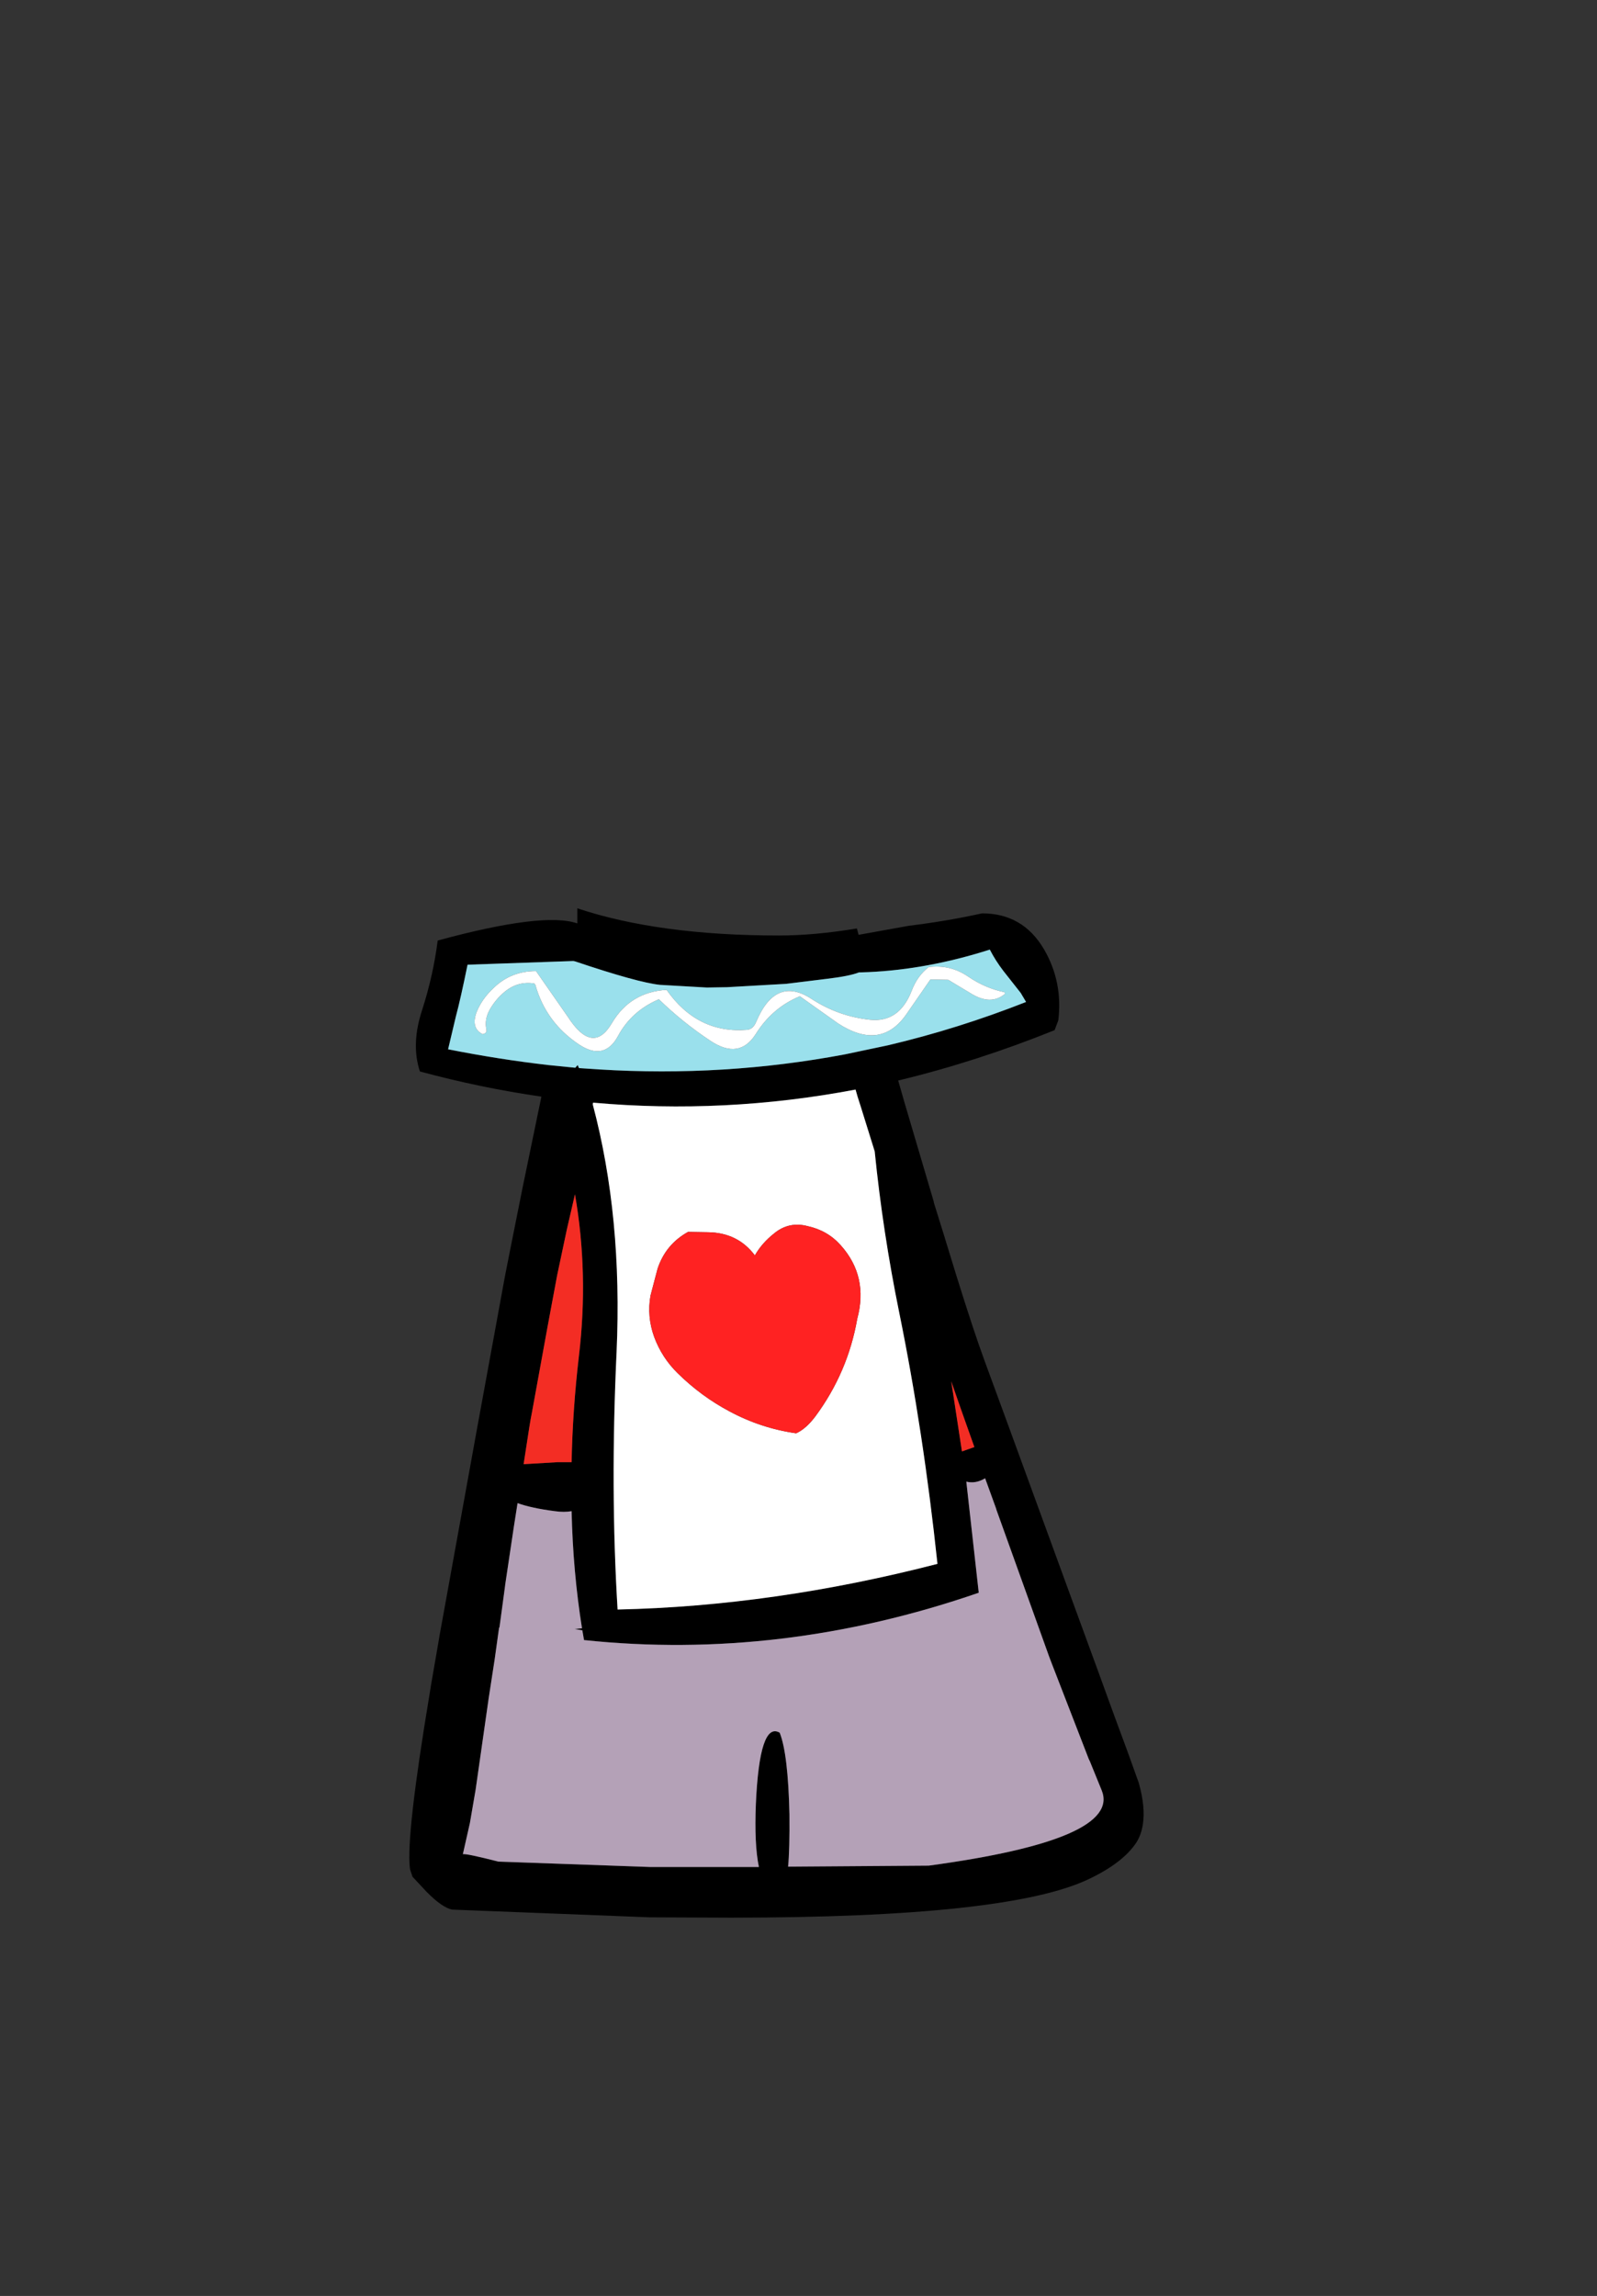 <?xml version="1.0" encoding="UTF-8" standalone="no"?>
<svg xmlns:xlink="http://www.w3.org/1999/xlink" height="342.0px" width="237.9px" xmlns="http://www.w3.org/2000/svg">
  <rect width="100%" height="100%" fill="#333333" stroke="none"/>
  <g transform="matrix(1, 0, 0, 1, 118.05, 273.9)">
    <use height="150.35" transform="matrix(1.0, 0.0, 0.0, 1.0, -57.05, -138.6)" width="109.35" xlink:href="#shape0"/>
  </g>
  <defs>
    <g id="shape0" transform="matrix(1, 0, 0, 1, 57.05, 138.6)">
      <path d="M34.0 -126.0 L31.4 -129.3 Q30.25 -130.8 29.4 -132.45 20.15 -129.5 11.35 -129.1 L9.9 -129.05 Q8.5 -128.5 5.15 -128.1 L-0.95 -127.35 -9.75 -126.85 -12.75 -126.8 -19.75 -127.2 Q-23.05 -127.55 -32.4 -130.7 L-32.65 -130.75 -48.4 -130.2 Q-49.45 -125.05 -50.15 -122.45 L-51.3 -117.6 Q-43.75 -116.1 -36.35 -115.25 L-32.35 -114.85 -32.0 -115.25 -31.8 -114.8 -28.8 -114.6 Q-10.15 -113.45 7.85 -116.85 L14.25 -118.2 Q24.65 -120.65 34.8 -124.65 L34.0 -126.0 M37.5 -132.45 Q40.3 -127.6 39.6 -121.9 L39.05 -120.45 Q27.4 -115.75 15.75 -112.95 L16.65 -109.8 19.25 -101.0 21.05 -94.9 21.05 -94.8 22.7 -89.5 22.85 -89.0 24.4 -83.95 Q27.0 -75.6 28.6 -71.25 L32.25 -61.3 41.4 -36.25 45.7 -24.5 47.9 -18.45 49.95 -12.9 51.6 -8.3 Q52.6 -4.7 52.2 -2.15 51.95 -0.55 51.2 0.6 49.2 3.6 44.15 6.0 32.15 11.75 -9.15 11.75 L-21.25 11.7 -50.65 10.55 Q-52.15 10.3 -54.55 7.85 L-56.6 5.65 -56.95 4.6 -57.0 4.3 Q-57.55 -0.6 -54.05 -21.6 L-53.85 -22.85 -52.65 -29.8 -52.55 -30.4 -52.05 -33.15 -46.95 -61.3 -42.8 -83.95 -41.8 -89.0 -40.2 -97.0 -37.4 -110.55 Q-46.45 -111.85 -55.5 -114.3 -56.85 -118.4 -55.15 -123.5 -53.5 -128.65 -52.85 -133.8 -37.05 -138.1 -32.05 -136.35 L-32.05 -138.6 Q-19.9 -134.55 -2.0 -134.55 3.25 -134.55 9.6 -135.6 L9.85 -134.65 17.35 -136.0 Q23.05 -136.7 28.25 -137.85 34.35 -137.85 37.5 -132.45 M10.1 -109.3 L10.05 -109.45 9.7 -110.55 9.4 -111.6 Q-10.1 -107.9 -29.7 -109.65 L-29.75 -109.4 Q-25.3 -92.65 -26.2 -72.5 -27.15 -52.2 -26.05 -34.15 -2.8 -34.65 21.6 -40.95 19.5 -60.75 15.9 -78.4 13.45 -90.45 12.25 -102.4 L10.1 -109.3 M25.9 -53.2 L27.7 -37.1 27.75 -36.65 Q-1.65 -26.5 -31.05 -29.6 L-31.3 -31.05 -32.45 -31.25 -31.35 -31.35 Q-32.7 -39.8 -32.9 -48.8 -34.0 -48.6 -35.4 -48.8 -38.9 -49.25 -40.95 -50.0 L-41.5 -46.5 -42.8 -37.8 -42.8 -37.75 -43.65 -31.45 -43.7 -31.5 -43.7 -31.45 -43.85 -30.4 -44.35 -26.8 -45.25 -20.95 -47.2 -7.3 -48.05 -2.35 -49.1 2.3 Q-48.7 2.15 -43.8 3.4 L-21.25 4.2 -5.0 4.2 Q-5.7 0.85 -5.45 -5.2 -4.9 -17.55 -1.9 -15.8 -0.65 -12.65 -0.45 -3.65 -0.4 1.55 -0.65 4.15 L20.3 4.0 Q49.1 0.1 46.05 -7.25 L44.3 -11.55 44.15 -11.85 38.65 -26.05 38.25 -27.1 30.35 -49.1 30.35 -49.15 28.7 -53.7 Q27.3 -52.85 25.9 -53.2 M23.65 -68.15 L25.25 -57.7 27.1 -58.35 26.05 -61.3 24.85 -64.7 23.65 -68.15 M-33.6 -90.8 L-35.05 -83.95 -36.45 -76.45 -38.8 -63.55 -39.0 -62.5 -39.2 -61.3 -40.05 -55.8 -34.95 -56.1 -32.9 -56.1 Q-32.75 -63.9 -31.8 -72.0 -30.35 -84.25 -32.4 -96.0 L-33.6 -90.8" fill="#000000" fill-rule="evenodd" stroke="none"/>
      <path d="M26.15 -128.45 Q23.5 -130.25 20.3 -129.85 18.6 -128.55 17.75 -126.3 15.9 -121.55 11.55 -122.0 6.85 -122.5 2.85 -125.1 -2.5 -128.6 -5.4 -121.7 -5.85 -120.6 -6.75 -120.5 -14.15 -119.9 -18.75 -126.45 -24.15 -126.15 -26.9 -121.5 -29.75 -116.65 -33.5 -122.5 L-38.2 -129.25 Q-41.9 -129.25 -44.45 -126.8 -46.25 -125.15 -47.05 -123.15 -47.95 -120.75 -46.15 -119.85 -45.45 -120.0 -45.6 -120.6 -45.9 -122.05 -45.1 -123.5 -44.25 -125.0 -42.95 -126.1 -40.95 -127.8 -38.45 -127.4 L-38.3 -127.2 Q-36.75 -121.65 -31.85 -118.35 -28.05 -115.8 -26.0 -119.55 -24.0 -123.3 -19.9 -125.05 -16.35 -121.6 -12.2 -118.85 -7.9 -116.0 -5.45 -119.9 -3.0 -123.8 1.1 -125.5 L6.8 -121.45 Q13.05 -117.4 16.85 -122.65 L20.55 -128.0 23.2 -127.95 26.45 -126.0 Q29.5 -124.05 31.65 -125.85 L31.6 -126.1 Q28.7 -126.7 26.15 -128.45 M34.0 -126.0 L34.8 -124.65 Q24.65 -120.65 14.25 -118.2 L7.85 -116.85 Q-10.15 -113.45 -28.8 -114.6 L-31.8 -114.8 -32.0 -115.25 -32.35 -114.85 -36.35 -115.25 Q-43.75 -116.1 -51.3 -117.6 L-50.15 -122.45 Q-49.45 -125.05 -48.4 -130.2 L-32.65 -130.75 -32.4 -130.7 Q-23.05 -127.55 -19.75 -127.2 L-12.75 -126.8 -9.75 -126.85 -0.95 -127.35 5.15 -128.1 Q8.5 -128.5 9.9 -129.05 L11.35 -129.1 Q20.15 -129.5 29.4 -132.45 30.25 -130.8 31.4 -129.3 L34.0 -126.0" fill="#9ae0ec" fill-rule="evenodd" stroke="none"/>
      <path d="M26.15 -128.45 Q28.7 -126.7 31.6 -126.1 L31.65 -125.85 Q29.5 -124.05 26.45 -126.0 L23.2 -127.95 20.55 -128.0 16.85 -122.65 Q13.05 -117.4 6.8 -121.45 L1.1 -125.5 Q-3.0 -123.8 -5.45 -119.9 -7.9 -116.0 -12.2 -118.85 -16.35 -121.6 -19.9 -125.05 -24.0 -123.3 -26.0 -119.55 -28.05 -115.8 -31.85 -118.35 -36.75 -121.65 -38.3 -127.2 L-38.45 -127.4 Q-40.95 -127.8 -42.95 -126.1 -44.25 -125.0 -45.1 -123.5 -45.9 -122.05 -45.6 -120.6 -45.45 -120.0 -46.15 -119.85 -47.95 -120.75 -47.05 -123.15 -46.25 -125.15 -44.45 -126.8 -41.9 -129.25 -38.2 -129.25 L-33.5 -122.5 Q-29.75 -116.65 -26.9 -121.5 -24.15 -126.15 -18.75 -126.45 -14.15 -119.9 -6.75 -120.5 -5.85 -120.6 -5.4 -121.7 -2.5 -128.6 2.85 -125.1 6.85 -122.5 11.55 -122.0 15.9 -121.55 17.75 -126.3 18.6 -128.55 20.3 -129.85 23.5 -130.25 26.15 -128.45 M10.1 -109.3 L12.25 -102.4 Q13.45 -90.45 15.9 -78.4 19.5 -60.75 21.6 -40.95 -2.8 -34.65 -26.05 -34.15 -27.15 -52.2 -26.2 -72.5 -25.3 -92.65 -29.75 -109.4 L-29.7 -109.65 Q-10.1 -107.9 9.4 -111.6 L9.7 -110.55 10.05 -109.45 10.1 -109.3 M2.3 -91.25 Q-0.5 -92.0 -2.7 -90.2 -4.55 -88.75 -5.6 -86.9 -8.15 -90.3 -12.6 -90.35 L-15.55 -90.4 Q-18.9 -88.55 -20.1 -84.9 L-21.15 -80.9 Q-21.7 -77.8 -20.6 -74.75 -19.45 -71.65 -17.1 -69.35 -13.6 -65.9 -9.35 -63.65 -4.7 -61.15 0.55 -60.4 2.0 -61.05 3.4 -62.9 8.25 -69.45 9.65 -77.45 11.35 -83.75 7.2 -88.4 5.25 -90.6 2.3 -91.25" fill="#ffffff" fill-rule="evenodd" stroke="none"/>
      <path d="M2.3 -91.25 Q5.25 -90.6 7.2 -88.4 11.35 -83.75 9.65 -77.45 8.25 -69.45 3.4 -62.9 2.0 -61.05 0.55 -60.4 -4.7 -61.15 -9.35 -63.65 -13.6 -65.9 -17.1 -69.35 -19.45 -71.65 -20.6 -74.75 -21.7 -77.8 -21.15 -80.9 L-20.1 -84.9 Q-18.9 -88.55 -15.55 -90.4 L-12.6 -90.35 Q-8.15 -90.3 -5.6 -86.9 -4.55 -88.75 -2.7 -90.2 -0.5 -92.0 2.3 -91.25" fill="#ff2222" fill-rule="evenodd" stroke="none"/>
      <path d="M25.9 -53.2 Q27.3 -52.85 28.7 -53.7 L30.35 -49.15 30.35 -49.1 38.25 -27.1 38.65 -26.05 44.15 -11.85 44.3 -11.55 46.05 -7.25 Q49.1 0.1 20.3 4.0 L-0.65 4.15 Q-0.4 1.55 -0.45 -3.65 -0.65 -12.65 -1.9 -15.8 -4.9 -17.55 -5.45 -5.2 -5.7 0.85 -5.0 4.2 L-21.25 4.2 -43.8 3.4 Q-48.7 2.15 -49.1 2.3 L-48.05 -2.35 -47.2 -7.3 -45.25 -20.95 -44.35 -26.8 -43.85 -30.4 -43.7 -31.45 -43.7 -31.5 -43.65 -31.45 -42.8 -37.75 -42.8 -37.8 -41.5 -46.5 -40.95 -50.0 Q-38.9 -49.25 -35.4 -48.8 -34.0 -48.6 -32.9 -48.8 -32.7 -39.8 -31.35 -31.35 L-32.45 -31.25 -31.3 -31.05 -31.05 -29.6 Q-1.65 -26.5 27.75 -36.65 L27.7 -37.1 25.9 -53.2" fill="#b4a1b7" fill-rule="evenodd" stroke="none"/>
      <path d="M-33.6 -90.8 L-32.4 -96.0 Q-30.35 -84.25 -31.8 -72.0 -32.75 -63.9 -32.9 -56.1 L-34.95 -56.1 -40.05 -55.8 -39.2 -61.3 -39.0 -62.5 -38.8 -63.55 -36.45 -76.45 -35.05 -83.95 -33.6 -90.8 M23.65 -68.15 L24.85 -64.7 26.05 -61.3 27.1 -58.35 25.25 -57.7 23.65 -68.15" fill="#f32d24" fill-rule="evenodd" stroke="none"/>
    </g>
  </defs>
</svg>
